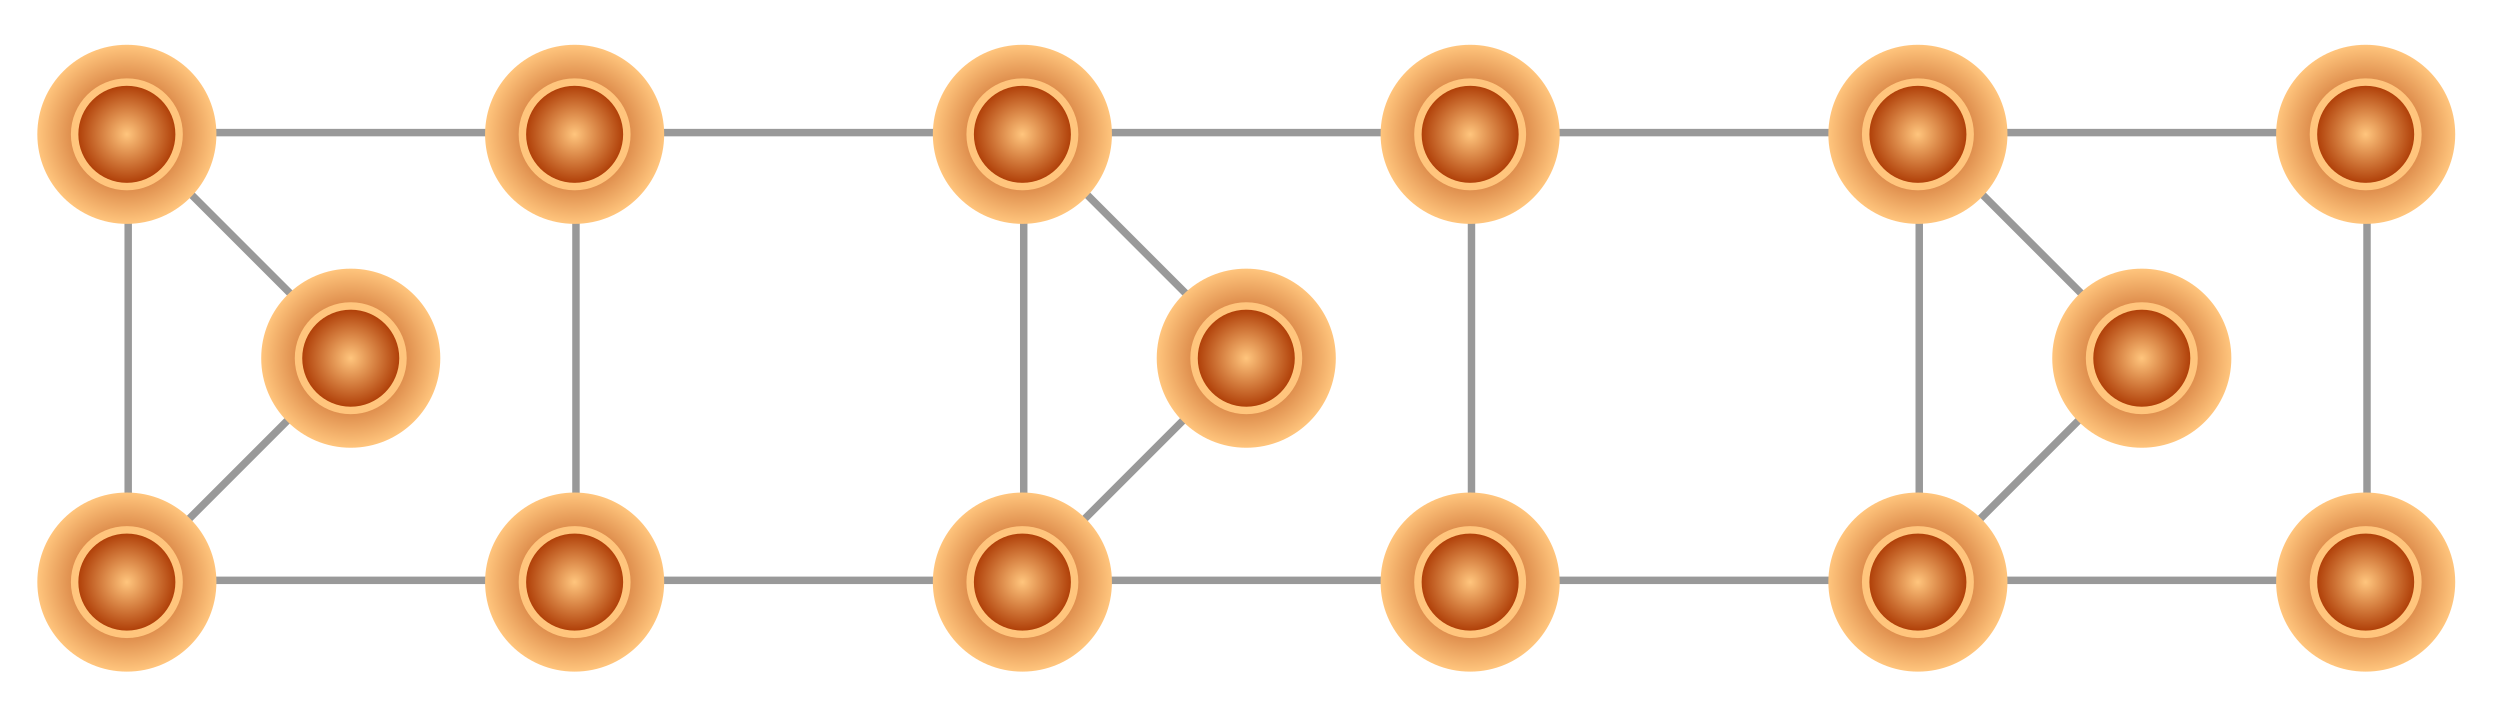 <?xml version="1.0" encoding="UTF-8" standalone="no"?>
<?xml-stylesheet type="text/css" href="../../content.css"?>
<svg
  xmlns:rdf="http://www.w3.org/1999/02/22-rdf-syntax-ns#" xmlns="http://www.w3.org/2000/svg" version="1.1" xmlns:cc="http://creativecommons.org/ns#" xmlns:xlink="http://www.w3.org/1999/xlink" xmlns:dc="http://purl.org/dc/elements/1.1/"
  class="skills" viewBox="20 15 335 95"
>
 <defs>
  <filter id="bigBlur">
   <feGaussianBlur stdDeviation="3"/>
  </filter>
  <radialGradient id="bigBlurGradient">
   <stop stop-color="#aa3600" offset="0"/>
   <stop stop-color="#ffc57d" offset="1"/>
  </radialGradient>
  <radialGradient id="solidGradient">
   <stop stop-color="#ffc57d" offset="0"/>
   <stop stop-color="#aa3600" offset="1"/>
  </radialGradient>
 </defs>
 <path d="m37.177 39.198v47.143m53.572 6.427h-47.143m47.143-60h-47.143m53.571 6.43v47.143m53.571 6.427h-47.143m47.143-60h-47.143m53.573 6.43v47.143m53.57 6.427h-47.143m47.143-60h-47.143m53.573 6.43v47.143m53.57 6.427h-47.143m47.143-60h-47.143m53.573 6.43v47.143m53.57 6.427h-47.143m47.143-60h-47.143m53.573 6.43v47.143m-295.3-49.023 20.67 20.67m-20.67 30 20.67-20.67m99.335-30 20.67 20.67m-20.67 30 20.67-20.67m99.33-30 20.67 20.67m-20.67 30 20.67-20.67" stroke="#999"  fill="none"/>
 <g id="Reliable" transform="translate(37, 33)">
  <circle r="12" fill="url(#bigBlurGradient)" filter="url(#bigBlur)"/>
  <circle r="7" fill="url(#solidGradient)"/>
  <circle r="7" fill="none" stroke="#ffc57d" stroke-width="1"/>
 </g>
 <g id="Trustworthy" transform="translate(37, 93)">
  <circle r="12" fill="url(#bigBlurGradient)" filter="url(#bigBlur)"/>
  <circle r="7" fill="url(#solidGradient)"/>
  <circle r="7" fill="none" stroke="#ffc57d" stroke-width="1"/>
 </g>
 <g id="Stoic" transform="translate(97, 33)">
  <circle r="12" fill="url(#bigBlurGradient)" filter="url(#bigBlur)"/>
  <circle r="7" fill="url(#solidGradient)"/>
  <circle r="7" fill="none" stroke="#ffc57d" stroke-width="1"/>
 </g>
 <g id="WeatherEye" transform="translate(97, 93)">
  <circle r="12" fill="url(#bigBlurGradient)" filter="url(#bigBlur)"/>
  <circle r="7" fill="url(#solidGradient)"/>
  <circle r="7" fill="none" stroke="#ffc57d" stroke-width="1"/>
 </g>
 <g id="Reliable2" transform="translate(157, 33)">
  <circle r="12" fill="url(#bigBlurGradient)" filter="url(#bigBlur)"/>
  <circle r="7" fill="url(#solidGradient)"/>
  <circle r="7" fill="none" stroke="#ffc57d" stroke-width="1"/>
 </g>
 <g id="Trustworthy2" transform="translate(157, 93)">
  <circle r="12" fill="url(#bigBlurGradient)" filter="url(#bigBlur)"/>
  <circle r="7" fill="url(#solidGradient)"/>
  <circle r="7" fill="none" stroke="#ffc57d" stroke-width="1"/>
 </g>
 <g id="Navigator" transform="translate(217, 33)">
  <circle r="12" fill="url(#bigBlurGradient)" filter="url(#bigBlur)"/>
  <circle r="7" fill="url(#solidGradient)"/>
  <circle r="7" fill="none" stroke="#ffc57d" stroke-width="1"/>
 </g>
 <g id="Organized" transform="translate(217, 93)">
  <circle r="12" fill="url(#bigBlurGradient)" filter="url(#bigBlur)"/>
  <circle r="7" fill="url(#solidGradient)"/>
  <circle r="7" fill="none" stroke="#ffc57d" stroke-width="1"/>
 </g>
 <g id="Stoic2" transform="translate(277, 33)">
  <circle r="12" fill="url(#bigBlurGradient)" filter="url(#bigBlur)"/>
  <circle r="7" fill="url(#solidGradient)"/>
  <circle r="7" fill="none" stroke="#ffc57d" stroke-width="1"/>
 </g>
 <g id="WeatherEye2" transform="translate(277, 93)">
  <circle r="12" fill="url(#bigBlurGradient)" filter="url(#bigBlur)"/>
  <circle r="7" fill="url(#solidGradient)"/>
  <circle r="7" fill="none" stroke="#ffc57d" stroke-width="1"/>
 </g>
 <g id="Navigator2" transform="translate(337, 33)">
  <circle r="12" fill="url(#bigBlurGradient)" filter="url(#bigBlur)"/>
  <circle r="7" fill="url(#solidGradient)"/>
  <circle r="7" fill="none" stroke="#ffc57d" stroke-width="1"/>
 </g>
 <g id="Organized2" transform="translate(337, 93)">
  <circle r="12" fill="url(#bigBlurGradient)" filter="url(#bigBlur)"/>
  <circle r="7" fill="url(#solidGradient)"/>
  <circle r="7" fill="none" stroke="#ffc57d" stroke-width="1"/>
 </g>
 <g id="Apprentice" transform="translate(67, 63)">
  <circle r="12" fill="url(#bigBlurGradient)" filter="url(#bigBlur)"/>
  <circle r="7" fill="url(#solidGradient)"/>
  <circle r="7" fill="none" stroke="#ffc57d" stroke-width="1"/>
 </g>
 <g id="Journeyman" transform="translate(187, 63)">
  <circle r="12" fill="url(#bigBlurGradient)" filter="url(#bigBlur)"/>
  <circle r="7" fill="url(#solidGradient)"/>
  <circle r="7" fill="none" stroke="#ffc57d" stroke-width="1"/>
 </g>
 <g id="Master" transform="translate(307, 63)">
  <circle r="12" fill="url(#bigBlurGradient)" filter="url(#bigBlur)"/>
  <circle r="7" fill="url(#solidGradient)"/>
  <circle r="7" fill="none" stroke="#ffc57d" stroke-width="1"/>
 </g>
</svg>
